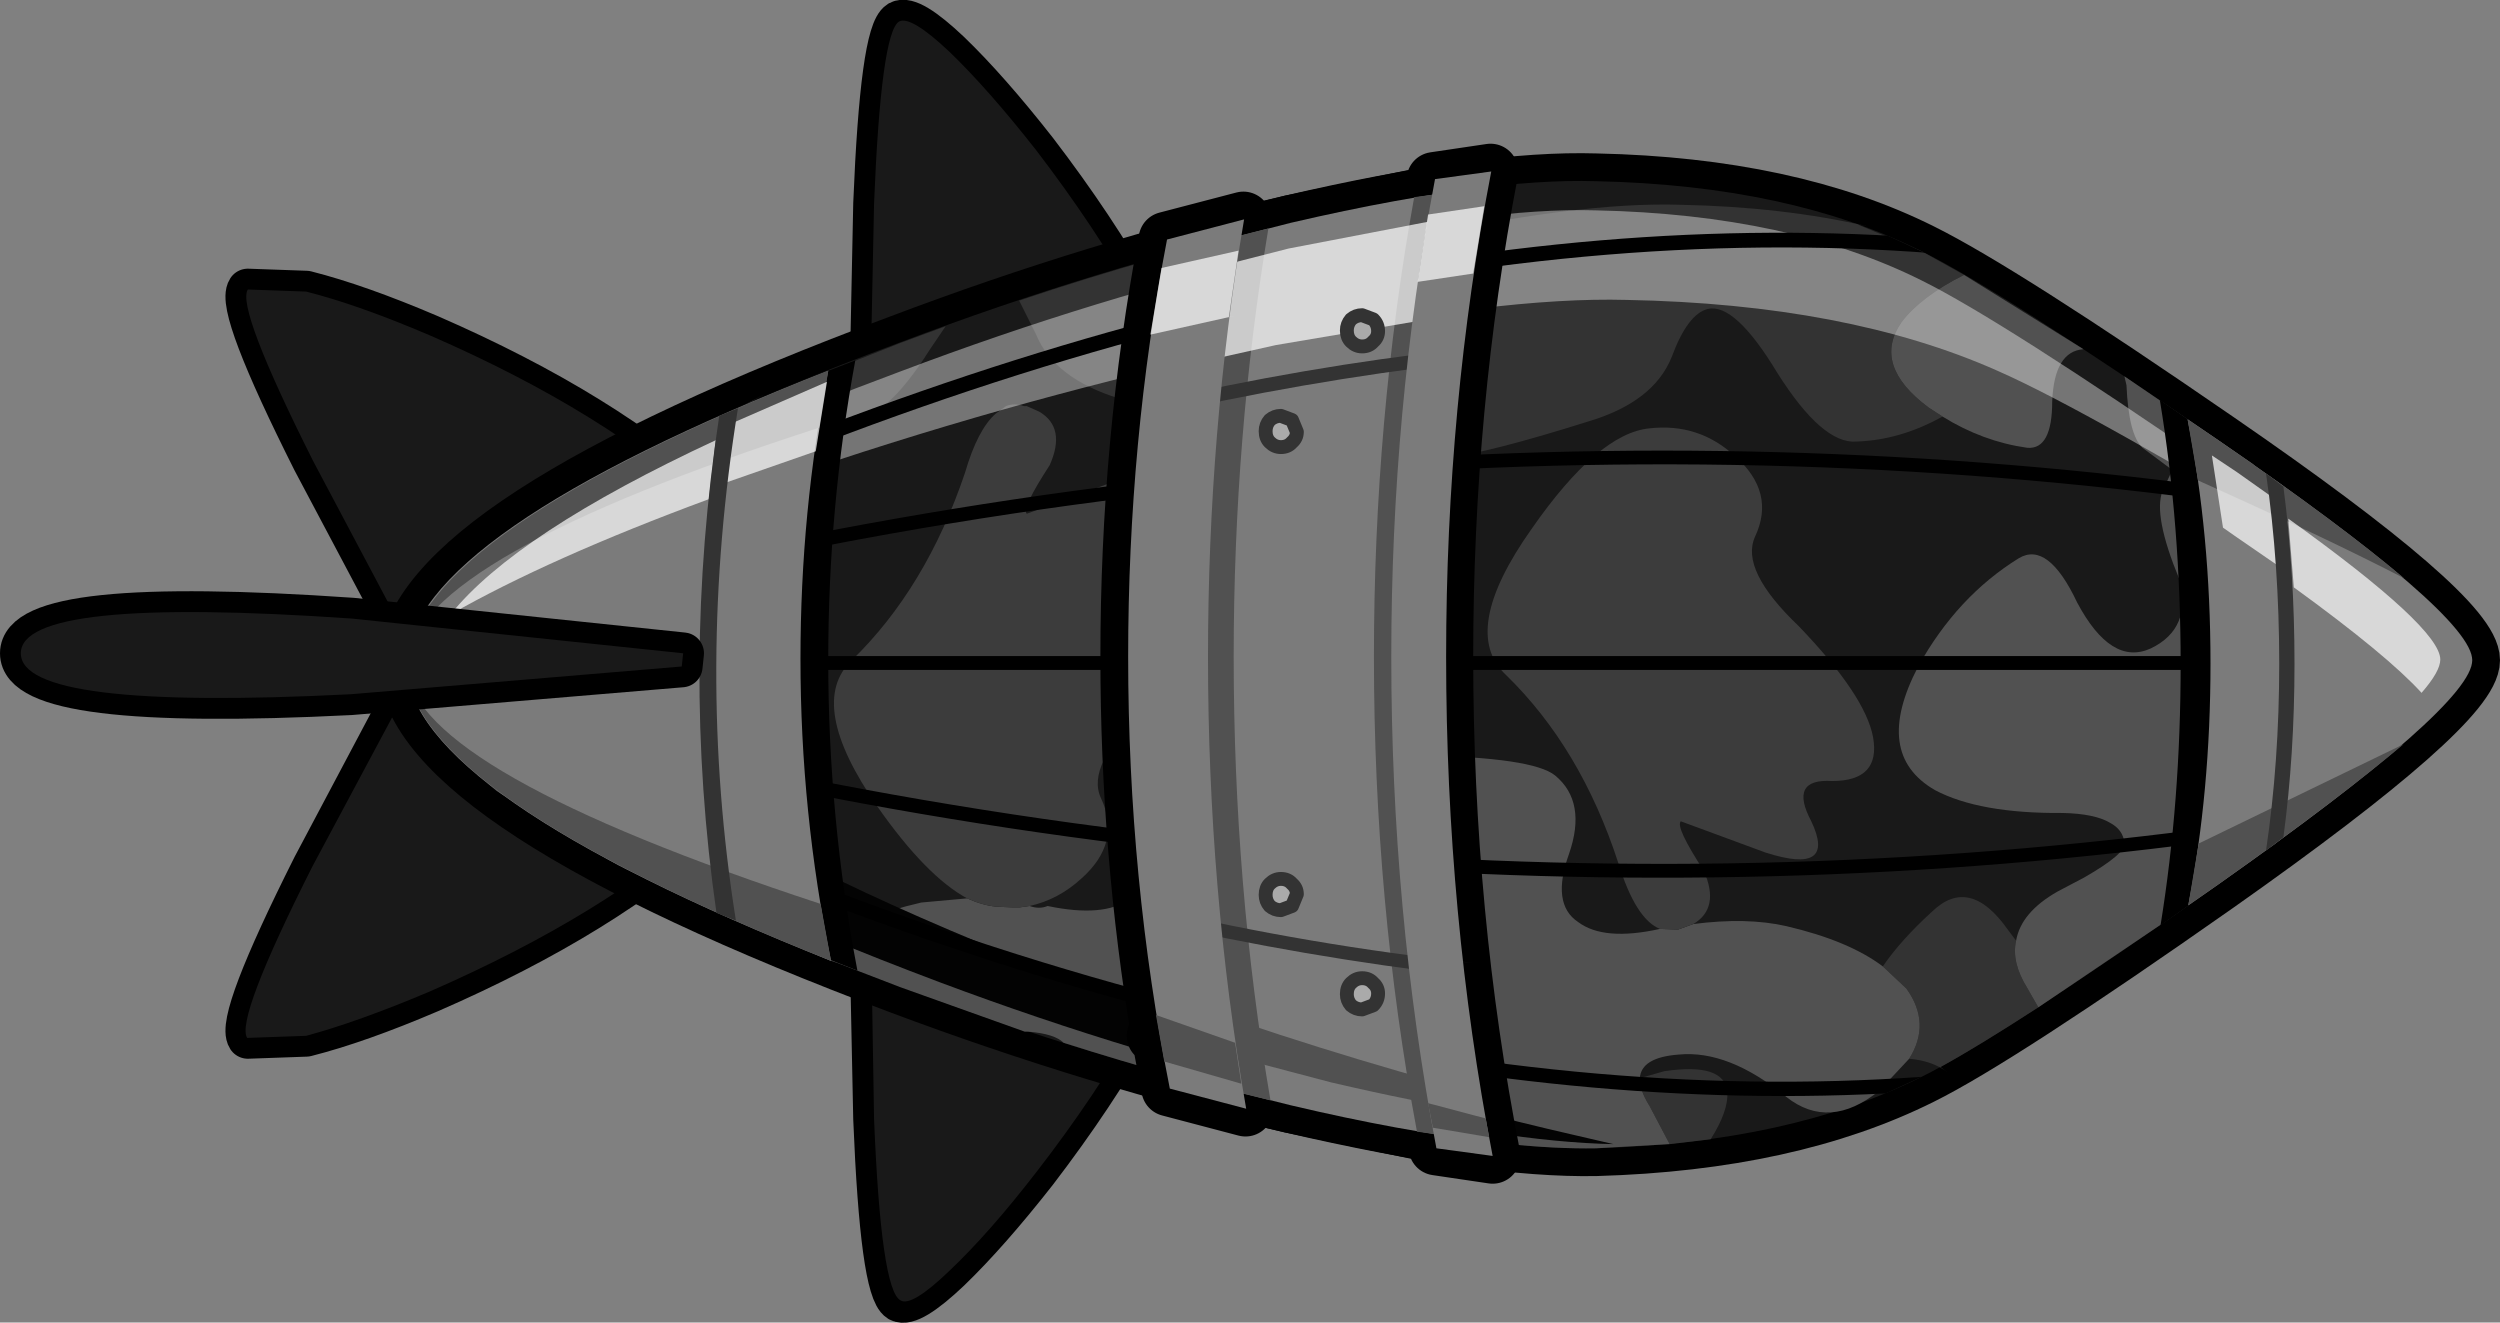 <?xml version="1.0" encoding="UTF-8" standalone="no"?>
<svg xmlns:xlink="http://www.w3.org/1999/xlink" height="95.25px" width="180.05px" xmlns="http://www.w3.org/2000/svg">
  <rect width="100%" height="100%" fill="#808080" stroke="none"/>
  <g transform="matrix(1.0, 0.0, 0.0, 1.0, 88.0, 47.75)">
    <path d="M-23.25 45.95 Q-22.4 46.4 -19.6 43.75 -16.8 41.05 -13.35 36.65 -4.9 25.6 -1.7 15.9 L-25.3 20.65 -25.05 32.85 Q-24.55 45.15 -23.25 45.95" fill="#3494d4" fill-rule="evenodd" stroke="none"/>
    <path d="M-23.25 45.95 Q-24.55 45.15 -25.05 32.85 L-25.3 20.65 -1.7 15.9 Q-4.9 25.6 -13.35 36.65 -16.8 41.05 -19.6 43.75 -22.4 46.4 -23.25 45.95 Z" fill="none" stroke="#000000" stroke-linecap="round" stroke-linejoin="round" stroke-width="3.0"/>
    <path d="M-19.6 43.75 Q-22.35 46.4 -23.15 45.9 -24.55 45.15 -25.05 32.85 L-25.25 20.65 -1.65 15.85 Q-4.8 25.6 -13.35 36.65 -16.75 41.05 -19.6 43.75" fill="#191919" fill-rule="evenodd" stroke="none"/>
    <path d="M-23.25 -46.2 Q-22.4 -46.65 -19.6 -44.0 -16.8 -41.3 -13.35 -36.9 -4.9 -25.85 -1.7 -16.15 L-25.3 -20.9 -25.05 -33.1 Q-24.55 -45.4 -23.25 -46.2" fill="#3494d4" fill-rule="evenodd" stroke="none"/>
    <path d="M-23.25 -46.2 Q-24.55 -45.4 -25.05 -33.1 L-25.3 -20.9 -1.7 -16.15 Q-4.9 -25.85 -13.35 -36.9 -16.8 -41.3 -19.6 -44.0 -22.4 -46.65 -23.25 -46.2 Z" fill="none" stroke="#000000" stroke-linecap="round" stroke-linejoin="round" stroke-width="3.0"/>
    <path d="M-23.25 -46.2 Q-22.4 -46.65 -19.6 -44.0 -16.8 -41.3 -13.35 -36.9 -4.9 -25.85 -1.7 -16.15 L-25.3 -20.9 -25.05 -33.1 Q-24.55 -45.4 -23.25 -46.2" fill="#191919" fill-rule="evenodd" stroke="none"/>
    <path d="M-70.15 -26.9 L-65.95 -26.75 Q-62.2 -25.8 -57.05 -23.6 -44.3 -18.05 -36.8 -11.1 L-59.75 -3.8 -65.45 -14.55 Q-71.0 -25.6 -70.15 -26.9" fill="#3494d4" fill-rule="evenodd" stroke="none"/>
    <path d="M-70.15 -26.9 Q-71.0 -25.6 -65.45 -14.55 L-59.75 -3.8 -36.8 -11.1 Q-44.3 -18.05 -57.05 -23.6 -62.2 -25.8 -65.95 -26.75 L-70.15 -26.9 Z" fill="none" stroke="#000000" stroke-linecap="round" stroke-linejoin="round" stroke-width="3.0"/>
    <path d="M-70.15 -26.9 L-65.95 -26.75 Q-62.2 -25.8 -57.05 -23.6 -44.3 -18.05 -36.8 -11.1 L-59.75 -3.8 -65.45 -14.55 Q-71.0 -25.6 -70.15 -26.9" fill="#191919" fill-rule="evenodd" stroke="none"/>
    <path d="M-70.15 27.0 L-65.95 26.85 Q-62.2 25.9 -57.05 23.7 -44.3 18.15 -36.8 11.2 L-59.75 3.9 -65.45 14.65 Q-71.0 25.7 -70.15 27.0" fill="#3494d4" fill-rule="evenodd" stroke="none"/>
    <path d="M-70.15 27.0 Q-71.0 25.7 -65.45 14.65 L-59.75 3.9 -36.8 11.2 Q-44.3 18.15 -57.05 23.7 -62.2 25.9 -65.95 26.85 L-70.15 27.0 Z" fill="none" stroke="#000000" stroke-linecap="round" stroke-linejoin="round" stroke-width="3.0"/>
    <path d="M-65.95 26.85 L-70.2 27.0 Q-71.05 25.65 -65.5 14.65 L-59.75 3.9 -36.75 11.2 Q-44.3 18.1 -57.15 23.7 -62.25 25.85 -65.95 26.85" fill="#191919" fill-rule="evenodd" stroke="none"/>
    <path d="M26.95 -34.7 Q40.9 -34.4 50.4 -29.65 56.15 -26.8 71.75 -16.05 90.05 -3.45 90.05 -0.2 90.05 3.05 71.75 15.95 55.95 27.05 50.4 29.8 40.9 34.55 26.95 34.95 18.95 35.1 4.95 31.85 -9.0 28.6 -23.15 23.3 -58.3 10.1 -58.8 0.15 L-58.8 0.05 Q-58.3 -10.0 -23.15 -23.1 -9.0 -28.45 4.95 -31.7 18.95 -34.95 26.95 -34.7" fill="#333333" fill-rule="evenodd" stroke="none"/>
    <path d="M26.95 -34.7 Q40.9 -34.4 50.4 -29.65 56.15 -26.8 71.75 -16.05 90.05 -3.45 90.05 -0.2 90.05 3.05 71.75 15.95 55.95 27.05 50.4 29.8 40.9 34.55 26.95 34.95 18.95 35.1 4.95 31.85 -9.0 28.6 -23.15 23.3 -58.3 10.1 -58.8 0.15 L-58.8 0.05 Q-58.3 -10.0 -23.15 -23.1 -9.0 -28.45 4.95 -31.7 18.95 -34.95 26.95 -34.7 Z" fill="none" stroke="#000000" stroke-linecap="round" stroke-linejoin="round" stroke-width="4.0"/>
    <path d="M26.95 -34.7 Q40.9 -34.4 50.4 -29.65 56.15 -26.8 71.75 -16.05 90.05 -3.45 90.05 -0.2 90.05 3.05 71.75 15.95 55.95 27.05 50.4 29.8 40.9 34.55 26.95 34.95 18.95 35.1 4.95 31.85 -9.0 28.6 -23.15 23.3 -58.3 10.1 -58.8 0.15 L-58.8 0.05 Q-58.3 -10.0 -23.15 -23.1 -9.0 -28.45 4.95 -31.7 18.95 -34.95 26.95 -34.7" fill="#191919" fill-rule="evenodd" stroke="none"/>
    <path d="M51.9 -17.75 Q48.85 -16.05 45.7 -15.95 43.25 -15.75 40.0 -20.9 36.95 -25.95 35.0 -25.5 33.55 -25.15 32.4 -22.05 31.1 -18.8 26.4 -17.4 19.1 -15.1 16.2 -14.8 11.85 -14.45 9.55 -17.05 6.8 -19.95 8.4 -26.15 L8.6 -26.95 13.0 -30.45 Q25.65 -33.25 33.1 -33.0 40.4 -32.85 46.5 -31.45 L45.75 -31.6 50.4 -29.65 53.45 -27.95 Q50.35 -26.4 48.95 -24.55 46.8 -21.45 50.9 -18.4 L51.9 -17.75 M47.6 21.85 Q48.9 19.95 51.15 17.9 53.85 15.3 56.6 19.2 L57.2 20.0 Q56.85 21.55 58.0 23.4 L58.8 24.8 Q54.4 27.65 51.75 29.1 L52.3 29.5 Q51.2 28.65 49.5 28.5 51.1 25.95 49.3 23.45 L47.6 21.85 M72.45 9.65 L74.95 10.1 75.9 10.45 75.9 11.4 75.9 13.0 71.75 15.95 Q69.9 17.25 68.2 18.45 70.25 15.15 71.75 11.5 L72.45 9.65 M30.1 29.9 L31.85 29.4 Q36.2 28.75 36.4 30.9 36.5 32.25 35.2 34.3 L32.25 34.65 30.8 31.9 Q30.05 30.7 30.1 29.9" fill="#333333" fill-rule="evenodd" stroke="none"/>
    <path d="M62.1 15.45 Q62.2 13.85 63.6 11.9 L63.95 11.5 Q64.9 12.0 65.0 12.95 65.15 13.7 62.1 15.45" fill="#191919" fill-rule="evenodd" stroke="none"/>
    <path d="M53.45 -27.95 L62.05 -22.6 Q59.95 -22.45 59.8 -18.85 59.8 -15.35 58.0 -15.5 54.8 -15.95 51.9 -17.75 L50.9 -18.4 Q46.8 -21.45 48.95 -24.55 50.35 -26.4 53.45 -27.95 M33.95 18.8 Q37.8 18.3 40.65 18.95 45.15 20.0 47.6 21.85 L49.3 23.45 Q51.1 25.95 49.5 28.5 L47.35 30.8 Q43.75 33.7 40.65 31.25 36.5 27.85 32.9 28.2 30.2 28.4 30.1 29.9 30.05 30.7 30.8 31.9 L32.25 34.65 26.95 34.95 Q21.2 35.05 12.4 33.45 6.0 27.2 6.0 21.55 6.0 14.75 14.25 6.65 22.4 6.8 24.0 8.1 26.3 10.0 25.0 13.75 23.7 17.35 25.65 18.65 27.5 20.05 31.55 19.15 L32.85 19.2 33.95 18.8 M57.2 20.0 Q57.55 17.95 60.2 16.45 L62.1 15.45 Q65.15 13.7 65.0 12.95 64.9 12.0 63.95 11.5 62.85 10.85 60.55 10.8 54.55 10.85 51.35 9.15 46.85 6.55 50.15 0.25 52.95 -4.8 57.4 -7.55 59.5 -8.8 61.6 -4.35 64.05 0.25 66.9 -1.05 69.9 -2.5 68.95 -6.05 67.05 -10.65 67.75 -12.4 L68.45 -13.9 66.3 -15.5 Q65.3 -16.45 65.15 -20.0 L65.0 -20.65 71.75 -16.05 74.3 -14.3 Q76.8 -2.65 72.45 9.65 L71.75 11.5 Q70.25 15.15 68.2 18.45 L58.8 24.8 58.0 23.4 Q56.85 21.55 57.2 20.0" fill="#515151" fill-rule="evenodd" stroke="none"/>
    <path d="M31.55 19.15 Q29.8 18.45 28.55 14.4 25.85 6.1 20.45 0.85 17.1 -2.3 22.3 -9.65 27.1 -16.55 30.8 -16.9 34.35 -17.3 36.95 -14.9 39.9 -12.3 38.4 -9.1 37.3 -6.7 41.55 -2.65 46.35 2.35 46.9 5.35 47.45 8.5 43.95 8.5 40.8 8.3 42.45 11.4 44.3 15.3 39.15 13.65 L33.05 11.4 Q32.65 11.8 34.7 14.95 35.9 17.65 33.95 18.8 L32.85 19.2 31.55 19.15" fill="#3c3c3c" fill-rule="evenodd" stroke="none"/>
    <path d="M-52.25 9.2 L-53.65 8.05 -53.5 8.0 -53.35 8.25 -52.25 9.2" fill="#191919" fill-rule="evenodd" stroke="none"/>
    <path d="M-53.5 8.0 Q-55.85 1.2 -56.2 -5.35 -53.65 -8.25 -48.75 -11.25 L-49.95 -7.7 Q-50.9 -4.15 -47.9 -2.7 -45.05 -1.45 -42.6 -5.95 -40.55 -10.5 -38.45 -9.25 -34.0 -6.45 -31.15 -1.45 -27.9 4.85 -32.35 7.5 -35.55 9.2 -41.55 9.15 -43.85 9.2 -44.95 9.8 -45.9 10.35 -46.0 11.25 -46.15 12.0 -43.1 13.8 L-41.2 14.8 Q-39.6 15.75 -38.75 16.85 L-43.5 14.55 -48.0 11.95 -52.25 9.2 -53.35 8.25 -53.5 8.0 M-18.35 16.95 Q-17.25 17.45 -16.25 17.55 L-15.1 17.6 -14.55 17.6 -13.85 17.5 Q-13.15 17.75 -12.55 17.5 -8.5 18.35 -6.65 17.0 -4.8 15.75 -5.9 12.55 -3.25 12.7 -4.6 9.75 -6.25 6.6 -3.1 6.8 -0.65 6.8 -0.2 5.25 L4.7 5.0 Q13.0 13.1 13.0 19.9 13.0 25.65 6.15 32.15 L4.95 31.9 Q-3.25 29.95 -11.4 27.35 -12.05 26.7 -13.95 26.55 L-14.2 26.55 -23.15 23.35 -27.7 21.6 -28.15 21.45 -29.45 20.9 -28.6 20.15 Q-26.2 18.3 -21.65 17.25 L-18.35 16.95" fill="#515151" fill-rule="evenodd" stroke="none"/>
    <path d="M4.95 -31.6 L6.15 -31.95 10.4 -28.6 10.6 -27.8 Q12.15 -21.6 9.45 -18.65 7.15 -16.1 2.8 -16.45 -0.1 -16.8 -7.4 -19.05 -12.1 -20.5 -13.4 -23.7 L-14.6 -26.1 Q-4.8 -29.4 4.95 -31.6 M-44.95 9.8 L-44.6 10.25 Q-43.25 12.15 -43.1 13.8 -46.15 12.0 -46.0 11.25 -45.9 10.35 -44.95 9.8 M-26.7 -17.6 Q-29.8 -17.7 -32.65 -19.3 L-23.15 -23.05 -19.9 -24.25 -21.05 -22.55 Q-24.3 -17.4 -26.7 -17.6 M-28.15 21.45 L-37.5 17.45 Q-34.8 13.65 -32.15 16.25 -29.9 18.25 -28.6 20.15 L-29.45 20.9 -28.15 21.45" fill="#333333" fill-rule="evenodd" stroke="none"/>
    <path d="M-18.35 16.95 Q-21.3 15.35 -24.8 10.35 -29.95 2.95 -26.65 -0.2 -21.3 -5.4 -18.5 -13.7 -17.6 -16.8 -16.3 -17.95 L-15.55 -18.5 Q-14.95 -18.75 -14.25 -18.5 L-14.05 -18.5 -13.15 -18.1 Q-11.2 -16.95 -12.4 -14.25 -14.45 -11.1 -14.05 -10.75 L-7.95 -13.0 -5.9 -13.5 Q-3.25 -13.7 -4.6 -10.75 -6.25 -7.6 -3.1 -7.8 -0.65 -7.8 -0.2 -6.2 -0.05 -5.5 -0.2 -4.65 -0.7 -1.7 -5.5 3.3 -9.85 7.35 -8.7 9.75 -7.2 12.95 -10.15 15.55 -11.8 17.05 -13.85 17.5 L-14.55 17.6 -15.1 17.6 -16.25 17.55 Q-17.25 17.45 -18.35 16.95" fill="#3c3c3c" fill-rule="evenodd" stroke="none"/>
    <path d="M-55.9 -0.25 Q-55.6 -6.65 -41.25 -14.25 -49.25 -8.5 -49.5 -3.35 L-49.5 -3.2 Q-48.9 8.55 -7.65 24.0 9.0 30.25 25.4 34.0 L28.2 34.65 Q20.4 34.5 7.8 31.5 -6.15 28.3 -20.3 23.0 -55.4 9.8 -55.9 -0.15 L-55.9 -0.25" fill="#030303" fill-rule="evenodd" stroke="none"/>
    <path d="M29.15 -26.15 Q20.05 -26.4 4.1 -23.1 -11.75 -19.85 -27.85 -14.55 -46.35 -8.45 -56.35 -3.1 -49.5 -11.2 -23.15 -21.0 -9.0 -26.35 4.95 -29.6 18.95 -32.85 26.95 -32.6 40.9 -32.3 50.4 -27.55 56.15 -24.7 71.75 -13.95 78.85 -9.05 83.2 -5.55 L80.1 -7.45 Q62.35 -18.2 55.85 -21.05 45.05 -25.85 29.15 -26.15" fill="#ffffff" fill-opacity="0.4" fill-rule="evenodd" stroke="none"/>
    <path d="M-26.4 -21.8 Q-28.35 -11.25 -28.35 -0.2 -28.35 11.15 -26.25 22.15 -58.35 9.7 -58.75 0.2 L-58.75 0.05 Q-58.35 -9.55 -26.4 -21.8" fill="#000000" fill-rule="evenodd" stroke="none"/>
    <path d="M71.75 -16.05 Q90.05 -3.45 90.05 -0.2 90.05 3.05 71.75 15.95 L67.6 18.9 Q69.05 9.95 69.05 0.1 69.05 -9.9 67.55 -18.95 L71.75 -16.05" fill="#000000" fill-rule="evenodd" stroke="none"/>
    <path d="M79.55 -10.5 Q11.65 -21.4 -59.15 -1.1 L-58.6 -1.25 -58.15 -2.45 Q11.15 -22.0 77.7 -11.8 L79.55 -10.5 M48.55 -30.75 L47.9 -30.8 50.4 -29.65 50.55 -29.6 51.4 -29.5 Q2.2 -33.35 -58.35 -2.6 L-58.0 -2.8 -56.9 -4.55 Q1.0 -33.5 48.55 -30.75 M90.05 -0.2 L89.9 0.5 -58.75 0.5 -58.8 0.15 -58.8 0.05 -58.75 -0.5 90.05 -0.5 90.05 -0.2 M-57.9 3.15 Q1.85 33.25 50.45 29.8 L50.4 29.8 47.8 31.0 Q0.6 33.4 -56.8 4.85 L-57.9 3.15 M-58.6 1.35 Q11.55 21.45 78.9 10.75 L77.2 12.0 Q10.9 22.15 -58.2 2.55 L-58.6 1.35" fill="#000000" fill-rule="evenodd" stroke="none"/>
    <path d="M-28.35 -21.05 Q-30.35 -10.95 -30.35 -0.3 -30.35 10.75 -28.15 21.45 -58.4 9.4 -58.75 0.2 L-58.75 0.05 Q-58.4 -9.25 -28.35 -21.05" fill="#7b7b7b" fill-rule="evenodd" stroke="none"/>
    <path d="M-28.9 17.35 L-28.15 21.45 Q-57.95 9.55 -58.7 0.45 -57.95 7.8 -28.9 17.35 M-28.35 -21.05 L-29.0 -16.95 Q-57.95 -7.6 -58.7 -0.1 -57.95 -9.35 -28.35 -21.05" fill="#515151" fill-rule="evenodd" stroke="none"/>
    <path d="M-36.95 -11.8 Q-48.45 -7.55 -55.55 -3.5 -50.85 -9.35 -36.45 -16.05 L-36.95 -11.8 M-28.45 -20.2 L-29.25 -15.25 -35.7 -13.0 -35.1 -17.35 -28.45 -20.25 -28.45 -20.2" fill="#ffffff" fill-opacity="0.702" fill-rule="evenodd" stroke="none"/>
    <path d="M-36.2 -17.8 L-34.85 -18.35 Q-37.9 0.35 -35.0 18.55 L-36.4 18.0 Q-38.95 0.25 -36.2 -17.8" fill="#333333" fill-rule="evenodd" stroke="none"/>
    <path d="M71.75 -16.05 Q90.05 -3.45 90.05 -0.2 90.05 3.05 71.75 15.95 L69.6 17.45 Q71.2 9.25 71.2 0.05 71.2 -9.25 69.55 -17.55 L71.75 -16.05" fill="#7b7b7b" fill-rule="evenodd" stroke="none"/>
    <path d="M69.55 -17.55 L71.75 -16.05 Q80.55 -10.0 85.15 -6.1 79.55 -9.0 70.3 -13.15 L69.55 -17.55 M70.35 13.0 L85.1 5.85 Q80.5 9.75 71.75 15.95 L69.6 17.45 70.35 13.0" fill="#515151" fill-rule="evenodd" stroke="none"/>
    <path d="M71.3 -14.95 L73.1 -13.75 75.5 -12.05 76.15 -6.95 73.1 -9.05 72.1 -9.75 71.3 -14.95" fill="#ffffff" fill-opacity="0.702" fill-rule="evenodd" stroke="none"/>
    <path d="M75.2 -13.65 L76.45 -12.7 Q77.25 -6.6 77.25 0.05 77.25 6.6 76.45 12.55 L75.2 13.5 Q76.15 7.1 76.15 0.05 76.15 -7.1 75.2 -13.65" fill="#333333" fill-rule="evenodd" stroke="none"/>
    <path d="M-32.95 -19.35 L-34.6 -18.45 -33.9 -18.85 -32.95 -19.35" fill="#515151" fill-rule="evenodd" stroke="none"/>
    <path d="M76.8 -10.4 Q87.75 -2.55 87.75 -0.25 87.75 0.6 86.4 2.15 83.95 -0.55 77.2 -5.45 L76.8 -10.4" fill="#ffffff" fill-opacity="0.702" fill-rule="evenodd" stroke="none"/>
    <path d="M15.1 -33.7 L15.3 -34.8 19.35 -35.4 Q16.1 -18.55 16.1 -0.45 16.1 18.2 19.5 35.5 L15.45 34.9 15.25 33.9 14.05 33.75 4.95 31.85 2.85 31.35 1.55 31.05 1.7 32.1 -3.8 30.65 -4.5 26.95 -4.85 26.85 -4.5 26.95 Q-6.75 13.6 -6.75 -0.45 -6.75 -15.95 -4.0 -30.5 L1.55 -31.95 1.4 -30.8 3.35 -31.3 4.95 -31.7 13.85 -33.55 15.1 -33.7 Q12.15 -17.6 12.15 -0.45 12.15 17.3 15.25 33.9 12.15 17.3 12.15 -0.45 12.15 -17.6 15.1 -33.7 M1.55 31.05 Q-1.05 15.8 -1.05 -0.45 -1.05 -16.1 1.4 -30.8 -1.05 -16.1 -1.05 -0.45 -1.05 15.8 1.55 31.05 M14.05 33.75 L13.65 31.5 7.85 30.2 3.1 29.05 3.5 31.5 2.85 31.35 3.5 31.5 3.1 29.05 7.85 30.2 13.65 31.5 14.05 33.75 M13.85 -33.55 Q10.95 -17.5 10.95 -0.45 10.95 15.0 13.3 29.55 L2.7 26.3 Q0.85 13.25 0.85 -0.45 0.85 -16.35 3.35 -31.3 0.85 -16.35 0.85 -0.45 0.85 13.25 2.7 26.3 L13.3 29.55 Q10.95 15.0 10.95 -0.45 10.95 -17.5 13.85 -33.55" fill="#000000" fill-rule="evenodd" stroke="none"/>
    <path d="M15.1 -33.7 L15.3 -34.8 19.35 -35.4 Q16.1 -18.55 16.1 -0.45 16.1 18.2 19.5 35.5 L15.45 34.9 15.25 33.9 14.05 33.75 4.95 31.85 2.85 31.35 1.55 31.05 1.7 32.1 -3.8 30.65 -4.5 26.95 -4.85 26.85 -4.5 26.95 Q-6.75 13.6 -6.75 -0.45 -6.75 -15.95 -4.0 -30.5 L1.55 -31.95 1.4 -30.8 3.35 -31.3 4.95 -31.7 13.85 -33.55 15.1 -33.7 Q12.15 -17.6 12.15 -0.45 12.15 17.3 15.25 33.9 M3.35 -31.3 Q0.85 -16.35 0.85 -0.45 0.85 13.25 2.7 26.3 L13.3 29.55 Q10.95 15.0 10.95 -0.45 10.95 -17.5 13.85 -33.55 M2.85 31.35 L3.5 31.5 3.1 29.05 7.85 30.2 13.65 31.5 14.05 33.75 M1.4 -30.8 Q-1.05 -16.1 -1.05 -0.45 -1.05 15.8 1.55 31.05" fill="none" stroke="#000000" stroke-linecap="round" stroke-linejoin="round" stroke-width="4.0"/>
    <path d="M18.95 -34.25 Q15.85 -17.95 15.85 -0.35 15.85 18.15 19.3 35.3 L19.15 34.45 Q13.0 33.75 4.95 31.85 L-3.45 29.75 Q-6.35 15.15 -6.35 -0.35 -6.35 -15.4 -3.65 -29.5 L4.95 -31.7 Q12.9 -33.55 18.95 -34.25" fill="#7b7b7b" fill-rule="evenodd" stroke="none"/>
    <path d="M18.5 31.0 L18.75 32.4 Q13.85 31.6 7.85 30.2 L-4.85 26.85 -3.95 27.1 -4.5 23.8 Q7.0 27.95 18.5 31.0" fill="#515151" fill-rule="evenodd" stroke="none"/>
    <path d="M0.85 -0.45 Q0.85 16.05 3.5 31.5 L-2.0 30.15 Q-4.9 15.25 -4.9 -0.45 -4.9 -15.65 -2.2 -29.9 L3.35 -31.3 Q0.85 -16.35 0.85 -0.45" fill="#515151" fill-rule="evenodd" stroke="none"/>
    <path d="M18.0 -34.6 Q14.9 -18.1 14.9 -0.45 14.9 17.55 18.1 34.35 L14.05 33.75 Q10.95 17.2 10.95 -0.45 10.95 -17.5 13.85 -33.55 L17.9 -34.1 18.0 -34.6" fill="#515151" fill-rule="evenodd" stroke="none"/>
    <path d="M17.5 -25.2 L3.9 -22.9 -5.05 -20.9 -4.0 -27.6 4.8 -29.85 18.6 -32.5 17.5 -25.2" fill="#ffffff" fill-opacity="0.702" fill-rule="evenodd" stroke="none"/>
    <path d="M17.05 -21.6 Q5.85 -20.3 -5.4 -17.7 L-5.3 -18.75 Q5.95 -21.35 17.15 -22.6 L17.05 -21.6 M-5.35 17.6 Q6.4 20.35 18.1 21.6 L17.1 21.5 17.25 22.5 Q6.05 21.2 -5.2 18.65 L-5.35 17.6" fill="#333333" fill-rule="evenodd" stroke="none"/>
    <path d="M-3.95 -30.5 L1.6 -31.95 Q-1.0 -16.7 -1.0 -0.45 -1.0 16.35 1.75 32.1 L-3.75 30.65 Q-6.75 15.55 -6.75 -0.45 -6.75 -15.95 -3.95 -30.5" fill="#7b7b7b" fill-rule="evenodd" stroke="none"/>
    <path d="M12.2 -0.45 Q12.2 -18.2 15.35 -34.85 L19.4 -35.4 Q16.15 -18.55 16.15 -0.45 16.15 18.15 19.5 35.5 L15.45 34.95 Q12.2 17.85 12.2 -0.45" fill="#7b7b7b" fill-rule="evenodd" stroke="none"/>
    <path d="M18.9 -32.9 L18.1 -28.05 14.1 -27.45 14.85 -32.3 18.9 -32.9 M0.5 -24.9 L0.9 -25.0 -5.15 -23.65 -4.35 -28.45 1.2 -29.7 0.5 -24.9" fill="#ffffff" fill-opacity="0.702" fill-rule="evenodd" stroke="none"/>
    <path d="M1.4 30.3 L-4.15 28.7 -4.75 25.35 0.95 27.35 1.4 30.3 M15.2 33.5 L14.85 31.7 19.0 32.8 19.25 34.15 14.5 33.35 15.2 33.5" fill="#515151" fill-rule="evenodd" stroke="none"/>
    <path d="M-38.9 0.25 L-62.75 2.25 Q-86.5 3.45 -86.5 -0.7 -86.5 -4.85 -62.65 -3.2 L-38.8 -0.7 -38.9 0.25" fill="#3494d4" fill-rule="evenodd" stroke="none"/>
    <path d="M-38.9 0.25 L-62.75 2.25 Q-86.5 3.45 -86.5 -0.7 -86.5 -4.85 -62.65 -3.2 L-38.8 -0.7 -38.9 0.25 Z" fill="none" stroke="#000000" stroke-linecap="round" stroke-linejoin="round" stroke-width="3.0"/>
    <path d="M-38.9 0.25 L-62.75 2.25 Q-86.5 3.45 -86.5 -0.7 -86.5 -4.85 -62.65 -3.2 L-38.8 -0.7 -38.9 0.25" fill="#191919" fill-rule="evenodd" stroke="none"/>
    <path d="M9.0 -23.95 Q9.0 -24.4 9.3 -24.75 9.65 -25.05 10.1 -25.05 L10.9 -24.75 Q11.25 -24.4 11.25 -23.9 11.25 -23.45 10.9 -23.15 10.6 -22.8 10.1 -22.8 9.65 -22.8 9.3 -23.15 9.0 -23.45 9.0 -23.95" fill="#aaaaaa" fill-rule="evenodd" stroke="none"/>
    <path d="M9.0 -23.95 Q9.0 -24.4 9.3 -24.75 9.65 -25.05 10.1 -25.05 L10.9 -24.75 Q11.25 -24.4 11.25 -23.9 11.25 -23.45 10.9 -23.15 10.6 -22.8 10.1 -22.8 9.65 -22.8 9.3 -23.15 9.0 -23.45 9.0 -23.95 Z" fill="none" stroke="#333333" stroke-linecap="round" stroke-linejoin="round" stroke-width="1.0"/>
    <path d="M3.15 -16.7 Q3.15 -17.15 3.45 -17.5 3.8 -17.8 4.25 -17.8 L5.05 -17.5 5.4 -16.65 Q5.4 -16.2 5.05 -15.9 4.75 -15.55 4.25 -15.55 3.8 -15.55 3.45 -15.9 3.15 -16.2 3.15 -16.7" fill="#aaaaaa" fill-rule="evenodd" stroke="none"/>
    <path d="M3.15 -16.7 Q3.15 -17.15 3.45 -17.5 3.8 -17.8 4.25 -17.8 L5.05 -17.5 5.4 -16.65 Q5.4 -16.2 5.05 -15.9 4.75 -15.55 4.25 -15.55 3.8 -15.55 3.45 -15.9 3.15 -16.2 3.15 -16.7 Z" fill="none" stroke="#333333" stroke-linecap="round" stroke-linejoin="round" stroke-width="1.0"/>
    <path d="M9.0 23.85 Q9.0 24.3 9.3 24.65 9.65 24.95 10.1 24.95 L10.9 24.65 Q11.25 24.3 11.25 23.8 11.25 23.35 10.9 23.05 10.6 22.7 10.1 22.7 9.65 22.7 9.3 23.05 9.0 23.35 9.0 23.85" fill="#aaaaaa" fill-rule="evenodd" stroke="none"/>
    <path d="M9.0 23.85 Q9.0 24.3 9.3 24.65 9.65 24.95 10.1 24.95 L10.9 24.65 Q11.25 24.3 11.25 23.8 11.25 23.35 10.9 23.05 10.6 22.7 10.1 22.7 9.65 22.7 9.3 23.05 9.0 23.35 9.0 23.85 Z" fill="none" stroke="#333333" stroke-linecap="round" stroke-linejoin="round" stroke-width="1.0"/>
    <path d="M3.15 16.7 Q3.15 16.2 3.45 15.9 3.8 15.55 4.25 15.55 4.75 15.55 5.05 15.9 5.4 16.2 5.4 16.65 L5.05 17.5 4.25 17.8 Q3.8 17.8 3.45 17.5 3.15 17.15 3.15 16.7" fill="#aaaaaa" fill-rule="evenodd" stroke="none"/>
    <path d="M3.15 16.7 Q3.15 17.15 3.45 17.5 3.8 17.8 4.25 17.8 L5.05 17.5 5.4 16.65 Q5.4 16.2 5.05 15.9 4.75 15.55 4.25 15.55 3.8 15.55 3.45 15.9 3.15 16.2 3.15 16.7 Z" fill="none" stroke="#333333" stroke-linecap="round" stroke-linejoin="round" stroke-width="1.0"/>
  </g>
</svg>
